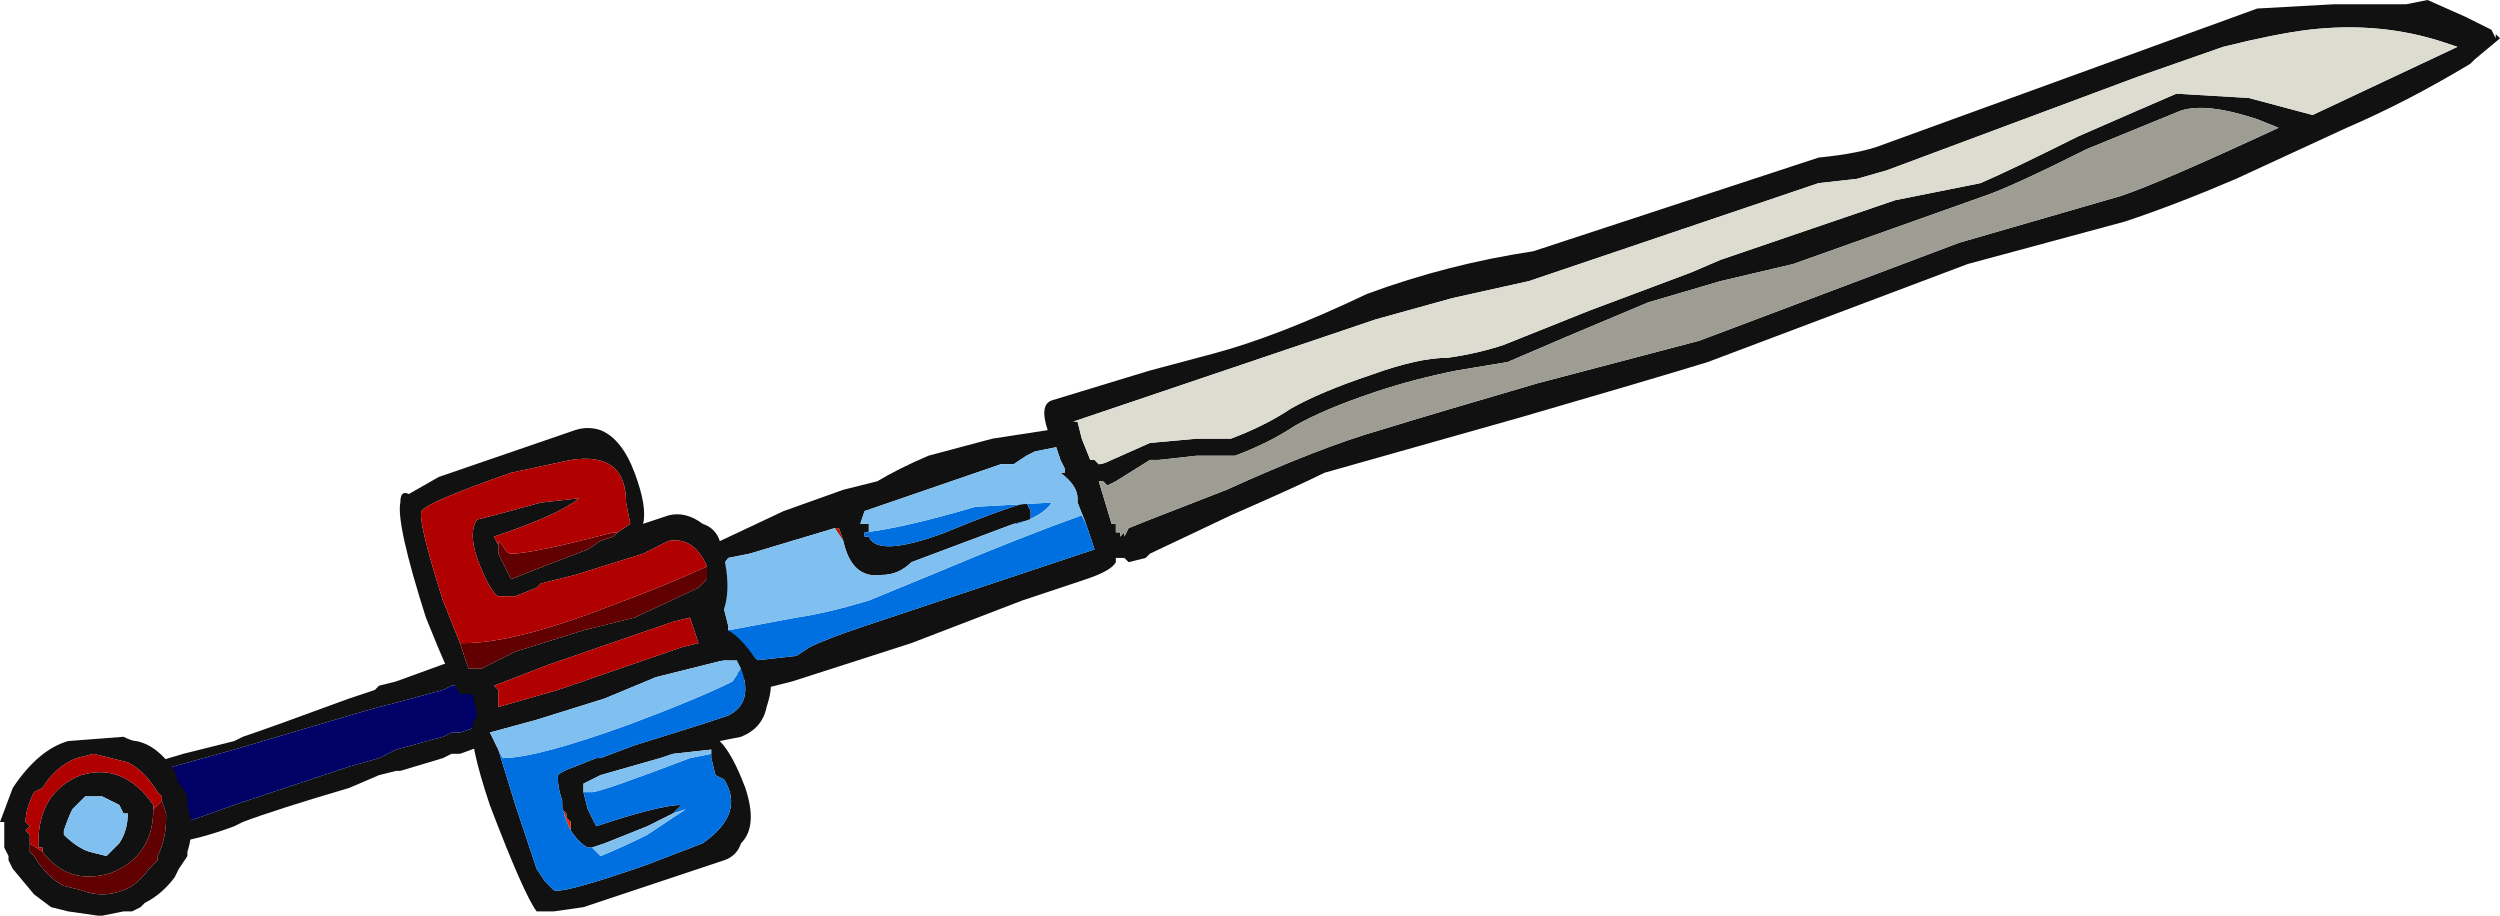 <?xml version="1.0" encoding="UTF-8" standalone="no"?>
<svg xmlns:ffdec="https://www.free-decompiler.com/flash" xmlns:xlink="http://www.w3.org/1999/xlink" ffdec:objectType="frame" height="75.25px" width="205.45px" xmlns="http://www.w3.org/2000/svg">
  <g transform="matrix(1.0, 0.0, 0.0, 1.0, 89.6, 41.3)">
    <use ffdec:characterId="1221" height="10.75" transform="matrix(7.0, 0.0, 0.0, 7.0, -89.6, -41.3)" width="29.35" xlink:href="#shape0"/>
  </g>
  <defs>
    <g id="shape0" transform="matrix(1.0, 0.0, 0.0, 1.0, 12.8, 5.9)">
      <path d="M-7.25 2.1 L-7.4 2.15 -7.5 2.15 -7.6 2.2 -8.15 2.35 -8.35 2.4 -8.7 2.5 -10.05 2.9 -10.95 3.15 -11.15 3.1 -10.65 2.95 -10.05 2.8 -9.95 2.75 Q-9.65 2.65 -8.7 2.3 L-8.4 2.2 -8.35 2.15 -8.15 2.1 -7.6 1.9 -7.4 1.85 -7.25 2.1 M-10.75 3.8 L-10.05 3.55 -8.7 3.1 -8.35 3.0 -8.15 2.9 -7.6 2.75 -7.5 2.7 -7.4 2.7 -7.1 2.6 -7.0 2.8 Q-6.85 2.75 -7.4 2.95 L-7.5 2.95 -7.6 3.0 -8.1 3.15 -8.15 3.15 -8.35 3.2 -8.7 3.35 Q-9.55 3.6 -9.95 3.75 L-10.05 3.8 Q-10.45 3.95 -10.8 4.0 L-10.75 3.8" fill="#111111" fill-rule="evenodd" stroke="none"/>
      <path d="M-10.95 3.15 L-10.05 2.9 -8.7 2.5 -8.35 2.4 -8.15 2.35 -7.6 2.2 -7.5 2.15 -7.4 2.15 -7.25 2.1 -7.1 2.6 -7.4 2.7 -7.5 2.7 -7.6 2.75 -8.15 2.9 -8.35 3.0 -8.7 3.1 -10.05 3.55 -10.75 3.8 -10.95 3.15" fill="#000066" fill-rule="evenodd" stroke="none"/>
      <path d="M0.05 -0.5 L0.1 -0.45 Q0.15 -0.45 0.25 -0.5 L0.7 -0.7 1.25 -0.75 1.65 -0.75 Q2.05 -0.9 2.35 -1.1 2.7 -1.3 3.3 -1.5 3.85 -1.7 4.2 -1.7 4.55 -1.75 4.85 -1.85 L5.85 -2.25 7.05 -2.7 7.4 -2.85 9.45 -3.55 10.45 -3.75 Q10.8 -3.9 11.6 -4.3 12.4 -4.65 12.75 -4.8 L13.6 -4.75 14.35 -4.55 16.05 -5.35 15.9 -5.4 Q15.15 -5.65 14.3 -5.55 13.9 -5.5 13.3 -5.35 L12.3 -5.0 9.35 -3.9 9.0 -3.8 8.55 -3.75 5.15 -2.6 4.25 -2.4 3.35 -2.15 -0.2 -0.95 -0.15 -0.95 -0.1 -0.75 0.0 -0.5 0.05 -0.5 M0.3 -0.25 L0.2 -0.2 0.15 -0.25 0.1 -0.25 0.25 0.25 0.3 0.25 0.3 0.35 0.35 0.35 0.35 0.4 0.4 0.35 0.4 0.4 0.45 0.3 0.7 0.2 1.6 -0.15 Q2.7 -0.65 3.4 -0.85 4.05 -1.05 5.25 -1.4 L7.15 -1.9 10.2 -3.05 12.1 -3.6 Q12.55 -3.75 13.95 -4.4 L13.7 -4.5 Q13.1 -4.7 12.8 -4.6 L11.7 -4.15 Q10.8 -3.7 10.5 -3.6 L8.25 -2.8 7.4 -2.6 6.55 -2.35 5.6 -1.95 4.9 -1.65 4.3 -1.55 Q3.8 -1.45 3.35 -1.3 2.75 -1.1 2.4 -0.9 2.1 -0.7 1.7 -0.55 L1.25 -0.55 0.8 -0.5 0.7 -0.5 0.3 -0.25 M1.45 -1.75 Q2.2 -1.95 3.25 -2.45 4.2 -2.8 5.2 -2.95 L8.55 -4.05 Q9.05 -4.1 9.3 -4.2 L13.7 -5.8 14.6 -5.85 15.45 -5.85 15.7 -5.9 16.15 -5.7 16.45 -5.55 16.5 -5.45 16.5 -5.5 16.55 -5.45 16.25 -5.2 16.2 -5.15 Q15.45 -4.7 14.75 -4.4 L13.45 -3.8 Q12.75 -3.5 12.15 -3.3 L10.3 -2.8 7.25 -1.65 Q6.6 -1.45 5.05 -1.0 L2.75 -0.35 Q2.45 -0.2 1.65 0.15 L0.7 0.6 0.65 0.65 0.45 0.7 0.4 0.65 0.3 0.65 0.3 0.7 Q0.25 0.8 -0.05 0.9 L-0.8 1.15 -2.1 1.65 -3.5 2.1 -3.9 2.2 -4.55 1.7 -4.45 0.5 -3.6 0.1 -2.9 -0.15 -2.5 -0.25 Q-2.25 -0.4 -1.9 -0.55 L-1.15 -0.75 -0.5 -0.85 Q-0.6 -1.15 -0.45 -1.2 L0.7 -1.55 1.45 -1.75 M-0.05 0.25 L-0.15 0.0 -0.15 -0.05 Q-0.15 -0.2 -0.35 -0.35 L-0.3 -0.35 -0.3 -0.4 -0.35 -0.5 -0.4 -0.65 -0.65 -0.6 -0.75 -0.55 -0.9 -0.45 -1.05 -0.45 -2.65 0.1 -2.7 0.25 -2.6 0.25 -2.6 0.35 -2.65 0.35 -2.65 0.4 -2.6 0.4 Q-2.5 0.65 -1.7 0.35 -1.1 0.1 -0.75 0.0 L-0.7 0.1 -0.7 0.2 -0.9 0.25 -2.1 0.7 Q-2.25 0.85 -2.45 0.85 -2.8 0.9 -2.9 0.45 L-2.95 0.3 -3.0 0.3 -4.0 0.6 -4.25 0.65 -4.4 0.85 Q-4.3 1.25 -4.25 1.45 L-4.25 1.5 -4.2 1.65 -3.9 1.85 -3.45 1.8 -3.3 1.7 Q-3.1 1.6 -2.65 1.45 L0.05 0.55 -0.05 0.25" fill="#111111" fill-rule="evenodd" stroke="none"/>
      <path d="M0.3 -0.25 L0.7 -0.5 0.8 -0.5 1.25 -0.55 1.7 -0.55 Q2.1 -0.7 2.4 -0.9 2.75 -1.1 3.35 -1.3 3.8 -1.45 4.3 -1.55 L4.9 -1.65 5.6 -1.95 6.55 -2.35 7.4 -2.6 8.25 -2.8 10.5 -3.6 Q10.8 -3.7 11.7 -4.15 L12.8 -4.6 Q13.1 -4.7 13.7 -4.5 L13.95 -4.4 Q12.55 -3.75 12.1 -3.6 L10.2 -3.05 7.15 -1.9 5.25 -1.4 Q4.05 -1.05 3.4 -0.85 2.7 -0.65 1.6 -0.15 L0.7 0.2 0.45 0.3 0.4 0.4 0.4 0.35 0.35 0.4 0.35 0.35 0.3 0.35 0.3 0.25 0.25 0.25 0.1 -0.25 0.15 -0.25 0.2 -0.2 0.3 -0.25" fill="#9e9d93" fill-rule="evenodd" stroke="none"/>
      <path d="M0.05 -0.5 L0.0 -0.5 -0.1 -0.75 -0.15 -0.95 -0.2 -0.95 3.35 -2.15 4.25 -2.4 5.15 -2.6 8.55 -3.75 9.0 -3.8 9.35 -3.9 12.3 -5.0 13.3 -5.35 Q13.9 -5.5 14.3 -5.55 15.15 -5.65 15.9 -5.4 L16.05 -5.35 14.35 -4.55 13.6 -4.75 12.75 -4.8 Q12.4 -4.65 11.6 -4.3 10.8 -3.9 10.45 -3.75 L9.45 -3.55 7.4 -2.85 7.05 -2.7 5.85 -2.25 4.85 -1.85 Q4.55 -1.75 4.2 -1.7 3.85 -1.7 3.3 -1.5 2.7 -1.3 2.35 -1.1 2.05 -0.9 1.65 -0.75 L1.25 -0.75 0.7 -0.7 0.25 -0.5 Q0.15 -0.45 0.1 -0.45 L0.05 -0.5" fill="#dddcd0" fill-rule="evenodd" stroke="none"/>
      <path d="M-2.9 0.45 L-3.0 0.3 -2.95 0.3 -2.9 0.45" fill="#a41f00" fill-rule="evenodd" stroke="none"/>
      <path d="M-2.65 0.35 Q-2.2 0.3 -1.35 0.05 L-0.45 0.0 Q-0.55 0.15 -0.85 0.25 L-0.9 0.25 -0.7 0.2 -0.7 0.1 -0.75 0.0 Q-1.1 0.1 -1.7 0.35 -2.5 0.65 -2.6 0.4 L-2.65 0.4 -2.65 0.35 M-4.25 1.5 L-3.45 1.35 Q-3.1 1.3 -2.6 1.15 L-1.75 0.8 Q-0.8 0.4 -0.1 0.15 L-0.05 0.25 0.05 0.55 -2.65 1.45 Q-3.1 1.6 -3.3 1.7 L-3.45 1.8 -3.9 1.85 -4.2 1.65 -4.25 1.5" fill="#0070e0" fill-rule="evenodd" stroke="none"/>
      <path d="M-2.65 0.35 L-2.6 0.35 -2.6 0.25 -2.7 0.25 -2.65 0.1 -1.05 -0.45 -0.9 -0.45 -0.75 -0.55 -0.65 -0.6 -0.4 -0.65 -0.35 -0.5 -0.3 -0.4 -0.3 -0.35 -0.35 -0.35 Q-0.15 -0.2 -0.15 -0.05 L-0.15 0.0 -0.05 0.25 -0.1 0.15 Q-0.8 0.4 -1.75 0.8 L-2.6 1.15 Q-3.1 1.3 -3.45 1.35 L-4.25 1.5 -4.25 1.45 Q-4.3 1.25 -4.4 0.85 L-4.25 0.65 -4.0 0.6 -3.0 0.3 -2.9 0.45 Q-2.8 0.9 -2.45 0.85 -2.25 0.85 -2.1 0.7 L-0.9 0.25 -0.85 0.25 Q-0.55 0.15 -0.45 0.0 L-1.35 0.05 Q-2.2 0.3 -2.65 0.35" fill="#80c0f0" fill-rule="evenodd" stroke="none"/>
      <path d="M-5.55 0.35 L-5.4 0.25 -5.45 0.0 Q-5.45 -0.6 -6.1 -0.5 L-6.8 -0.35 Q-7.8 0.0 -7.85 0.1 -7.9 0.2 -7.6 1.15 L-7.4 1.65 -7.3 1.95 Q-7.2 1.95 -7.15 1.95 L-6.75 1.75 -5.95 1.5 -5.35 1.35 -4.6 1.0 -4.5 0.9 -4.5 0.75 Q-4.65 0.4 -4.95 0.45 L-5.25 0.6 -6.05 0.85 -6.45 0.95 -6.5 1.0 -6.75 1.1 -6.95 1.1 Q-7.05 1.05 -7.2 0.65 -7.3 0.35 -7.2 0.2 L-7.0 0.15 -6.45 0.0 -6.0 -0.05 Q-6.25 0.15 -7.0 0.4 L-6.95 0.5 -6.95 0.6 -6.8 0.9 -6.55 0.8 -5.9 0.55 -5.75 0.45 -5.6 0.4 -5.55 0.35 M-7.65 -0.3 L-6.05 -0.85 Q-5.9 -0.9 -5.75 -0.85 -5.5 -0.75 -5.35 -0.35 -5.2 0.05 -5.25 0.25 L-4.95 0.15 Q-4.75 0.1 -4.55 0.25 -4.4 0.3 -4.35 0.45 -4.2 0.95 -4.3 1.25 L-4.45 1.25 -4.4 1.3 -4.3 1.45 -4.3 1.55 -4.25 1.5 Q-4.0 1.65 -3.75 2.15 -3.75 2.25 -3.8 2.4 -3.85 2.65 -4.1 2.75 L-4.35 2.8 Q-4.2 2.95 -4.05 3.35 -3.9 3.8 -4.1 4.0 -4.15 4.15 -4.3 4.2 L-5.95 4.75 -6.3 4.8 -6.5 4.8 Q-6.65 4.6 -7.05 3.55 -7.3 2.8 -7.25 2.6 L-7.2 2.5 -7.25 2.25 -7.4 2.25 Q-7.5 2.1 -7.8 1.35 -8.15 0.25 -8.1 0.0 -8.1 -0.15 -8.0 -0.1 L-7.65 -0.3 M-4.65 1.5 L-4.7 1.35 -4.9 1.4 -6.35 1.9 -7.0 2.15 -6.95 2.2 -6.95 2.4 -6.25 2.2 -4.8 1.7 -4.6 1.65 -4.65 1.5 M-4.1 1.95 L-4.15 1.85 -4.3 1.85 -5.1 2.05 -5.7 2.3 -6.5 2.55 -7.05 2.7 -6.95 2.9 -6.75 3.55 -6.5 4.3 -6.4 4.45 -6.3 4.55 Q-6.2 4.6 -5.2 4.25 L-4.55 4.0 Q-4.05 3.65 -4.3 3.25 L-4.4 3.2 -4.45 3.0 -4.45 2.9 -4.9 2.95 -5.05 3.0 -5.75 3.2 -5.95 3.3 -5.95 3.4 -5.9 3.6 -5.8 3.8 Q-5.05 3.55 -4.8 3.55 L-4.9 3.65 -5.2 3.8 -5.7 4.0 -5.85 4.05 -5.9 4.05 Q-6.0 4.0 -6.1 3.85 L-6.1 3.75 -6.15 3.7 -6.15 3.65 -6.2 3.6 -6.2 3.5 Q-6.25 3.35 -6.25 3.25 L-6.25 3.2 Q-6.2 3.15 -6.05 3.1 L-5.8 3.0 -5.75 3.0 -5.35 2.85 -4.55 2.6 -4.25 2.5 Q-3.95 2.35 -4.1 1.95 M-10.9 3.5 L-10.9 3.45 -10.95 3.4 Q-11.1 3.15 -11.3 3.05 L-11.7 2.95 -11.9 3.0 Q-12.15 3.1 -12.3 3.35 L-12.4 3.4 Q-12.5 3.6 -12.5 3.75 L-12.45 3.8 -12.5 3.85 -12.45 3.9 -12.45 4.0 -12.45 4.1 -12.4 4.15 Q-12.25 4.4 -12.05 4.5 L-11.85 4.55 Q-11.6 4.65 -11.35 4.55 -11.2 4.5 -11.05 4.3 L-10.95 4.2 -10.95 4.15 Q-10.85 3.95 -10.85 3.7 L-10.85 3.65 -10.9 3.5 M-12.3 4.1 L-12.3 4.05 -12.35 4.05 -12.35 4.0 Q-12.35 3.4 -11.85 3.2 -11.35 3.05 -11.0 3.55 L-11.0 3.6 Q-11.0 4.15 -11.5 4.35 -12.0 4.5 -12.3 4.1 M-10.7 3.3 Q-10.65 3.35 -10.6 3.45 L-10.6 3.55 -10.55 3.75 Q-10.55 3.95 -10.6 4.1 L-10.6 4.15 -10.7 4.3 -10.75 4.4 Q-10.9 4.6 -11.1 4.7 L-11.15 4.75 -11.25 4.8 -11.35 4.8 -11.6 4.85 -11.65 4.85 -12.0 4.8 -12.2 4.75 -12.4 4.6 -12.65 4.3 -12.7 4.2 -12.7 4.15 -12.75 4.05 -12.75 3.75 -12.8 3.75 -12.65 3.35 Q-12.35 2.9 -12.0 2.8 L-11.35 2.75 Q-11.25 2.8 -11.2 2.8 -10.95 2.85 -10.75 3.15 L-10.7 3.3 M-11.4 3.55 Q-11.5 3.5 -11.6 3.45 L-11.8 3.45 -11.95 3.6 Q-12.0 3.7 -12.05 3.85 L-12.05 3.9 Q-11.9 4.05 -11.75 4.1 L-11.55 4.15 -11.4 4.0 Q-11.3 3.85 -11.3 3.65 L-11.35 3.65 -11.4 3.55" fill="#111111" fill-rule="evenodd" stroke="none"/>
      <path d="M-6.2 3.5 L-6.2 3.6 -6.15 3.7 -6.1 3.75 -6.1 3.85 Q-6.2 3.65 -6.2 3.5" fill="#e72d00" fill-rule="evenodd" stroke="none"/>
      <path d="M-6.2 3.6 L-6.15 3.65 -6.15 3.7 -6.1 3.75 -6.15 3.7 -6.2 3.6" fill="#a41f00" fill-rule="evenodd" stroke="none"/>
      <path d="M-7.4 1.65 L-7.35 1.65 Q-6.75 1.65 -5.6 1.2 -5.05 1.0 -4.5 0.75 L-4.5 0.9 -4.6 1.0 -5.35 1.35 -5.95 1.5 -6.75 1.75 -7.15 1.95 Q-7.2 1.95 -7.3 1.95 L-7.4 1.65 M-6.95 0.5 L-6.95 0.45 -6.9 0.5 Q-6.85 0.6 -6.8 0.6 -6.55 0.6 -5.6 0.35 L-5.55 0.35 -5.6 0.4 -5.75 0.45 -5.9 0.55 -6.55 0.8 -6.8 0.9 -6.95 0.6 -6.95 0.5 M-10.9 3.5 L-10.85 3.65 -10.85 3.7 Q-10.85 3.95 -10.95 4.15 L-10.95 4.2 -11.05 4.3 Q-11.2 4.5 -11.35 4.55 -11.6 4.65 -11.85 4.55 L-12.05 4.5 Q-12.25 4.4 -12.4 4.15 L-12.45 4.1 -12.45 4.0 -12.3 4.1 Q-12.0 4.5 -11.5 4.35 -11.0 4.15 -11.0 3.6 -10.95 3.55 -10.9 3.5" fill="#600000" fill-rule="evenodd" stroke="none"/>
      <path d="M-7.4 1.65 L-7.6 1.15 Q-7.9 0.2 -7.85 0.1 -7.8 0.0 -6.8 -0.35 L-6.1 -0.5 Q-5.45 -0.6 -5.45 0.0 L-5.4 0.25 -5.55 0.35 -5.6 0.35 Q-6.55 0.6 -6.8 0.6 -6.85 0.6 -6.9 0.5 L-6.95 0.45 -6.95 0.5 -7.0 0.4 Q-6.25 0.15 -6.0 -0.05 L-6.45 0.0 -7.0 0.15 -7.2 0.2 Q-7.3 0.35 -7.2 0.65 -7.05 1.05 -6.95 1.1 L-6.75 1.1 -6.5 1.0 -6.45 0.95 -6.05 0.85 -5.25 0.6 -4.95 0.45 Q-4.65 0.4 -4.5 0.75 -5.05 1.0 -5.6 1.2 -6.75 1.65 -7.35 1.65 L-7.4 1.65 M-4.65 1.5 L-4.6 1.65 -4.8 1.7 -6.25 2.2 -6.95 2.4 -6.95 2.2 -7.0 2.15 -6.35 1.9 -4.9 1.4 -4.7 1.35 -4.65 1.5 M-12.45 4.0 L-12.45 3.9 -12.5 3.85 -12.45 3.8 -12.5 3.75 Q-12.5 3.6 -12.4 3.4 L-12.3 3.35 Q-12.15 3.1 -11.9 3.0 L-11.7 2.95 -11.3 3.05 Q-11.1 3.15 -10.95 3.4 L-10.9 3.45 -10.9 3.5 Q-10.95 3.55 -11.0 3.6 L-11.0 3.55 Q-11.35 3.05 -11.85 3.2 -12.35 3.4 -12.35 4.0 L-12.35 4.05 -12.3 4.05 -12.3 4.1 -12.45 4.0" fill="#b00000" fill-rule="evenodd" stroke="none"/>
      <path d="M-4.1 1.95 Q-3.95 2.35 -4.25 2.5 L-4.55 2.6 -5.35 2.85 -5.75 3.0 -5.8 3.0 -6.05 3.1 Q-6.2 3.15 -6.25 3.2 L-6.25 3.25 Q-6.25 3.35 -6.2 3.5 -6.2 3.65 -6.1 3.85 -6.0 4.0 -5.9 4.05 L-5.85 4.05 -5.75 4.15 Q-5.5 4.05 -5.2 3.9 L-4.75 3.6 -4.9 3.65 -4.8 3.55 Q-5.05 3.55 -5.8 3.8 L-5.9 3.6 -5.95 3.4 -5.85 3.4 Q-5.75 3.4 -4.7 3.0 L-4.45 2.95 -4.45 3.0 -4.4 3.2 -4.3 3.25 Q-4.05 3.65 -4.55 4.0 L-5.2 4.25 Q-6.2 4.6 -6.3 4.55 L-6.4 4.45 -6.5 4.3 -6.75 3.55 -6.95 2.9 -6.9 3.0 Q-6.5 3.0 -5.4 2.6 -4.6 2.3 -4.2 2.1 L-4.1 1.95" fill="#0070e0" fill-rule="evenodd" stroke="none"/>
      <path d="M-6.95 2.9 L-7.05 2.7 -6.5 2.55 -5.7 2.3 -5.1 2.05 -4.3 1.85 -4.15 1.85 -4.1 1.95 -4.2 2.1 Q-4.6 2.3 -5.4 2.6 -6.5 3.0 -6.9 3.0 L-6.95 2.9 M-5.9 4.05 L-5.85 4.05 -5.7 4.0 -5.2 3.8 -4.9 3.65 -4.75 3.6 -5.2 3.9 Q-5.5 4.05 -5.75 4.15 L-5.85 4.05 -5.9 4.05 M-5.95 3.4 L-5.95 3.3 -5.75 3.2 -5.05 3.0 -4.9 2.95 -4.45 2.9 -4.45 3.0 -4.45 2.95 -4.7 3.0 Q-5.75 3.4 -5.85 3.4 L-5.95 3.4 M-11.4 3.55 L-11.35 3.65 -11.3 3.65 Q-11.3 3.85 -11.4 4.0 L-11.55 4.15 -11.75 4.1 Q-11.9 4.05 -12.05 3.9 L-12.05 3.85 Q-12.0 3.7 -11.95 3.6 L-11.8 3.45 -11.6 3.45 Q-11.5 3.5 -11.4 3.55" fill="#80c0f0" fill-rule="evenodd" stroke="none"/>
    </g>
  </defs>
</svg>
